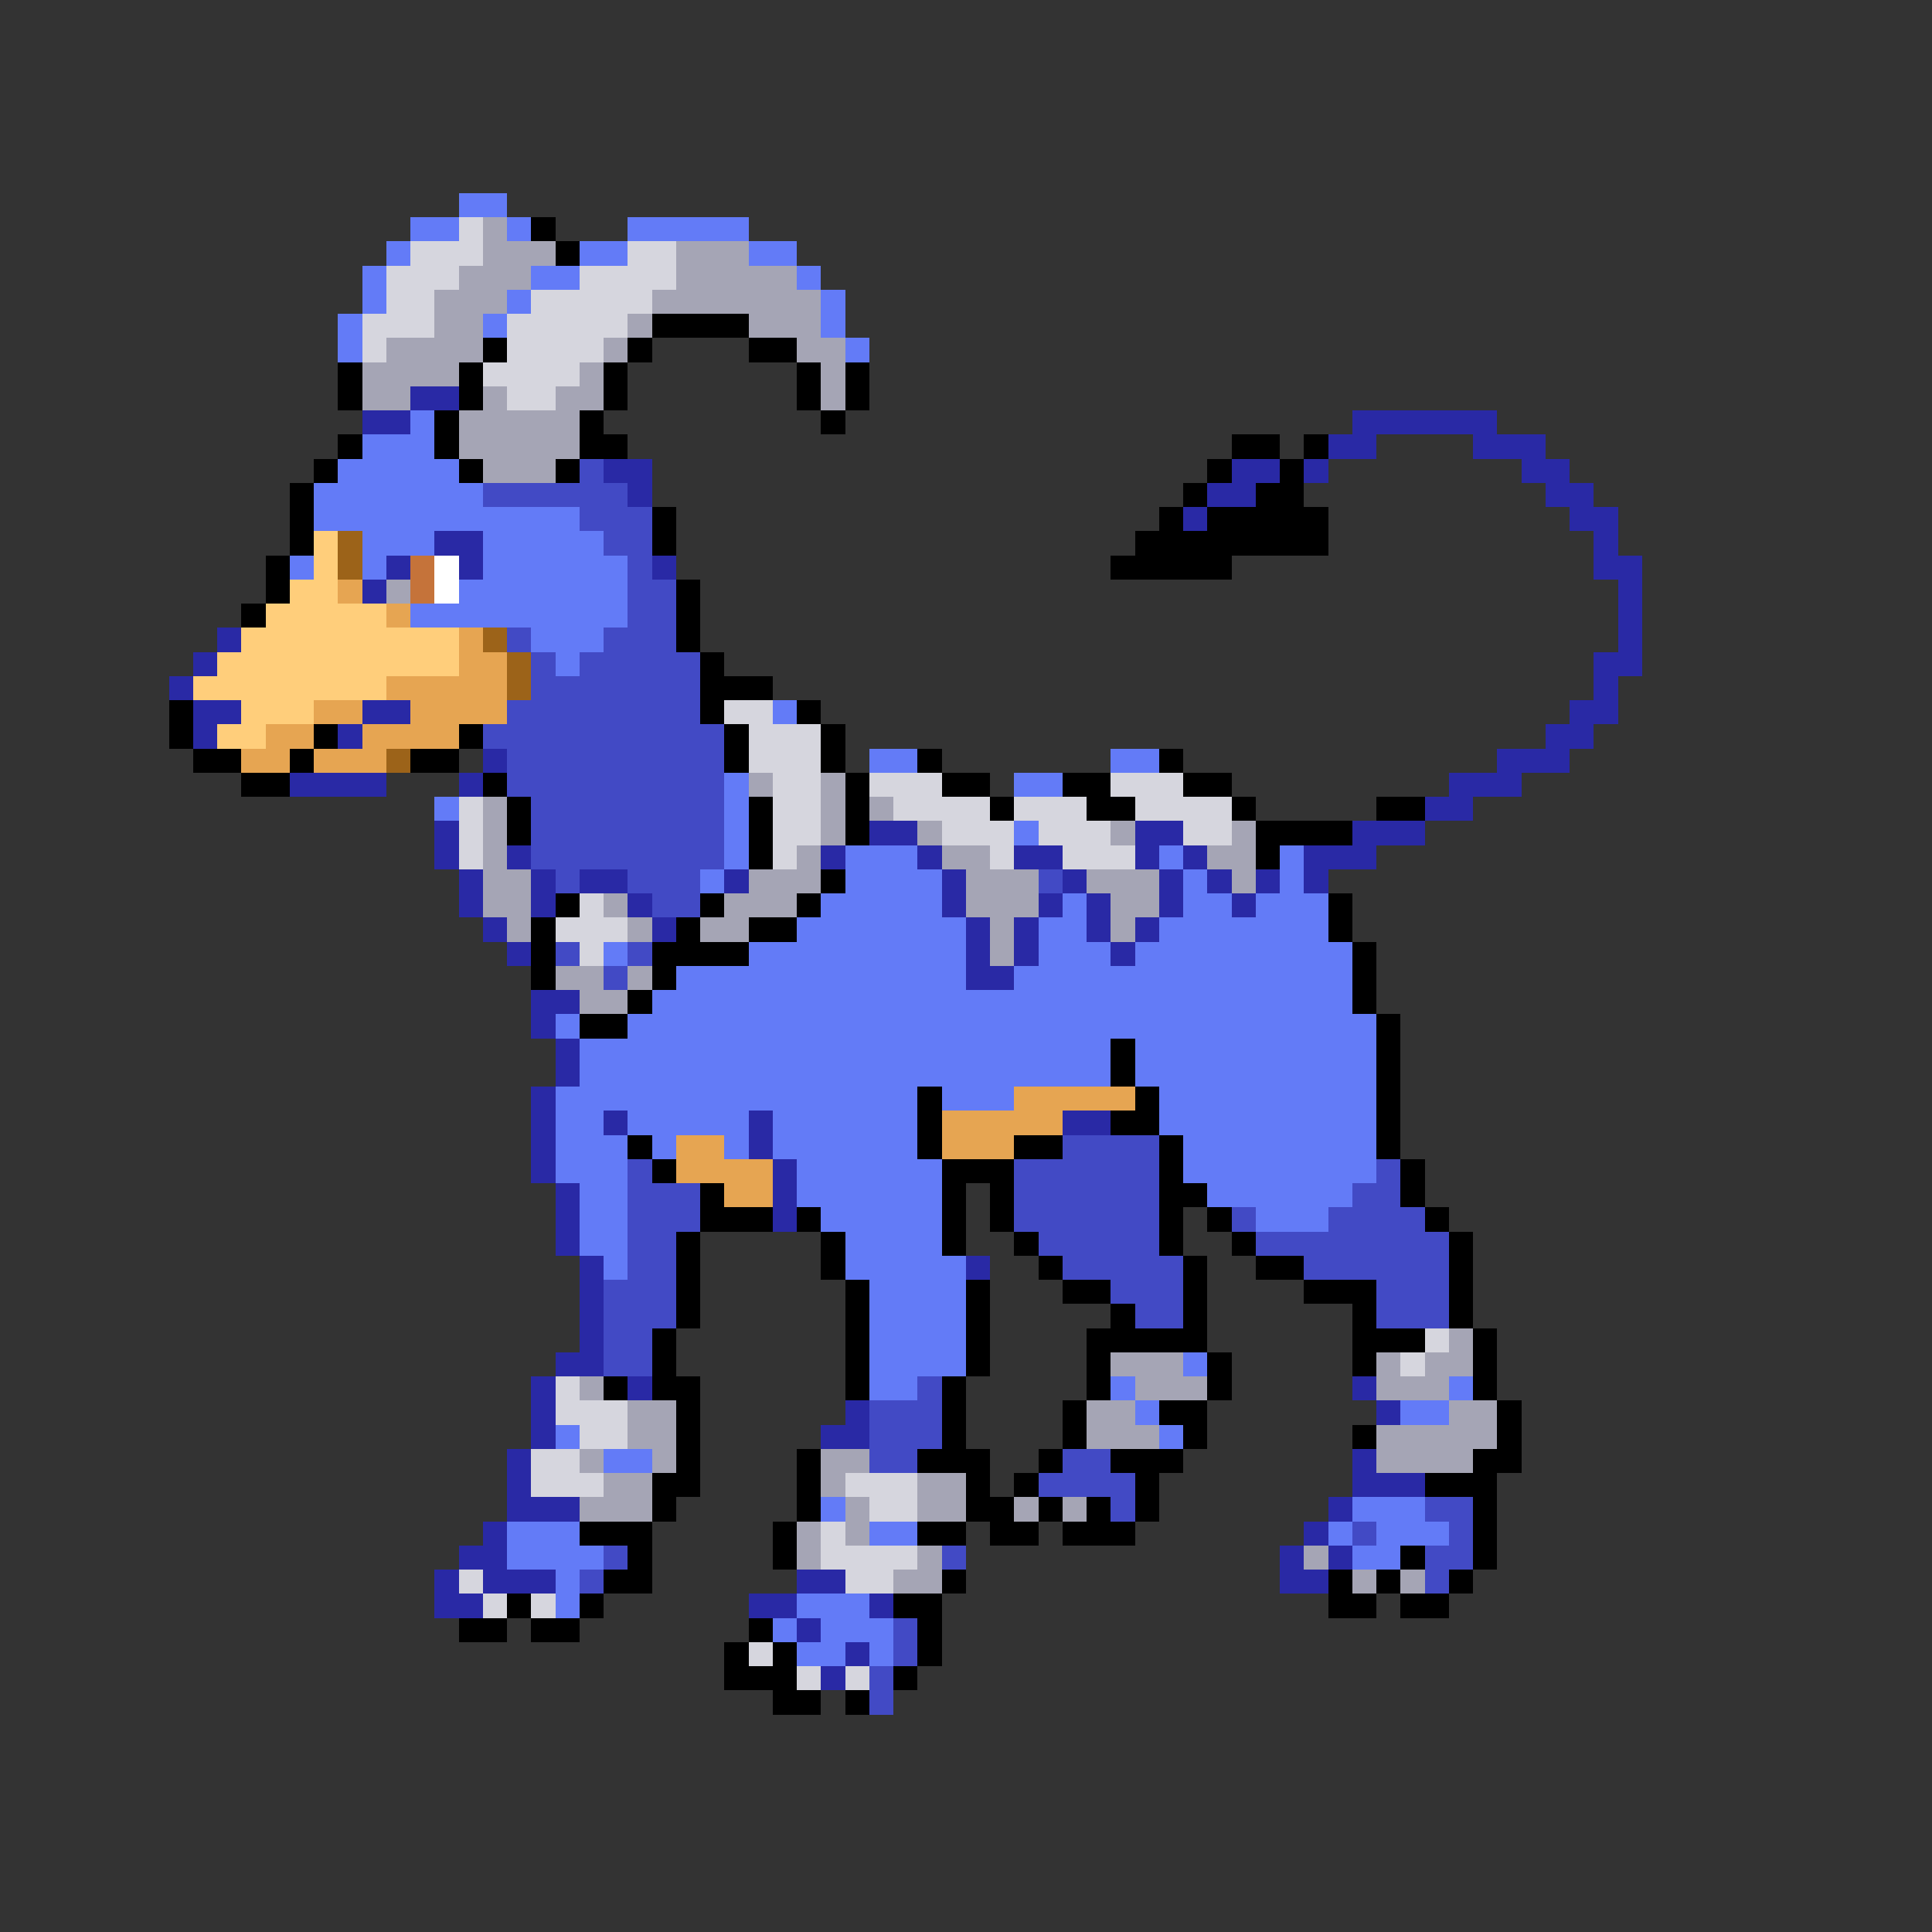 <svg xmlns="http://www.w3.org/2000/svg" viewBox="0 -0.5 80 80" shape-rendering="crispEdges">
<rect x="0" y="-0.5" width="80" height="80" fill="#333333" stroke="none"/>
<path stroke="#637bf7" d="M19 8h2M17 9h2M21 9h1M26 9h5M16 10h1M24 10h2M31 10h2M15 11h1M22 11h2M33 11h1M15 12h1M21 12h1M34 12h1M14 13h1M20 13h1M34 13h1M14 14h1M35 14h1M17 17h1M15 18h3M14 19h5M13 20h7M13 21h11M15 22h3M20 22h5M12 23h1M15 23h1M20 23h6M19 24h7M17 25h9M22 26h3M23 27h1M32 29h1M36 31h2M46 31h2M30 32h1M42 32h2M18 33h1M30 33h1M30 34h1M42 34h1M30 35h1M35 35h3M48 35h1M53 35h1M29 36h1M35 36h4M49 36h1M53 36h1M34 37h5M44 37h1M49 37h2M52 37h3M33 38h7M43 38h2M48 38h7M25 39h1M31 39h9M43 39h3M47 39h9M28 40h12M42 40h14M27 41h29M23 42h1M26 42h31M24 43h22M47 43h10M24 44h22M47 44h10M23 45h15M39 45h3M48 45h9M23 46h2M26 46h5M32 46h6M48 46h9M23 47h3M27 47h1M30 47h1M32 47h6M49 47h8M23 48h3M33 48h6M49 48h8M24 49h2M33 49h6M50 49h6M24 50h2M34 50h5M52 50h3M24 51h2M35 51h4M25 52h1M35 52h5M36 53h4M36 54h4M36 55h4M36 56h4M49 56h1M36 57h2M46 57h1M60 57h1M47 58h1M58 58h2M23 59h1M48 59h1M25 60h2M34 62h1M56 62h3M21 63h3M36 63h2M55 63h1M57 63h3M21 64h4M56 64h2M23 65h1M23 66h1M33 66h3M32 67h1M34 67h3M33 68h2M36 68h1" />
<path stroke="#d6d6de" d="M19 9h1M17 10h3M26 10h2M16 11h3M24 11h4M16 12h2M22 12h5M15 13h3M21 13h5M15 14h1M21 14h4M20 15h4M21 16h2M30 29h2M31 30h3M31 31h3M32 32h2M36 32h3M46 32h3M19 33h1M32 33h2M37 33h4M42 33h3M47 33h4M19 34h1M32 34h2M39 34h3M43 34h3M49 34h2M19 35h1M32 35h1M41 35h1M44 35h3M24 37h1M23 38h3M24 39h1M59 55h1M58 56h1M23 57h1M23 58h3M24 59h2M22 60h2M22 61h3M35 61h3M36 62h2M34 63h1M34 64h4M19 65h1M35 65h2M20 66h1M22 66h1M31 68h1M33 69h1M35 69h1" />
<path stroke="#a5a5b5" d="M20 9h1M20 10h3M28 10h3M19 11h3M28 11h5M18 12h3M27 12h7M18 13h2M26 13h1M31 13h3M16 14h4M25 14h1M33 14h2M15 15h4M24 15h1M34 15h1M15 16h2M20 16h1M23 16h2M34 16h1M19 17h5M19 18h5M20 19h3M16 24h1M31 32h1M34 32h1M20 33h1M34 33h1M36 33h1M20 34h1M34 34h1M38 34h1M46 34h1M51 34h1M20 35h1M33 35h1M39 35h2M50 35h2M20 36h2M31 36h3M40 36h3M45 36h3M51 36h1M20 37h2M25 37h1M30 37h3M40 37h3M46 37h2M21 38h1M26 38h1M29 38h2M41 38h1M46 38h1M41 39h1M23 40h2M26 40h1M24 41h2M60 55h1M46 56h3M57 56h1M59 56h2M24 57h1M47 57h3M57 57h3M26 58h2M45 58h2M60 58h2M26 59h2M45 59h3M57 59h5M24 60h1M27 60h1M34 60h2M57 60h4M25 61h2M34 61h1M38 61h2M24 62h3M35 62h1M38 62h2M42 62h1M44 62h1M33 63h1M35 63h1M33 64h1M38 64h1M54 64h1M37 65h2M56 65h1M58 65h1" />
<path stroke="#000000" d="M22 9h1M23 10h1M27 13h4M20 14h1M26 14h1M31 14h2M14 15h1M19 15h1M25 15h1M33 15h1M35 15h1M14 16h1M19 16h1M25 16h1M33 16h1M35 16h1M18 17h1M24 17h1M34 17h1M14 18h1M18 18h1M24 18h2M51 18h2M54 18h1M13 19h1M19 19h1M23 19h1M50 19h1M53 19h1M12 20h1M49 20h1M52 20h2M12 21h1M27 21h1M48 21h1M50 21h5M12 22h1M27 22h1M47 22h8M11 23h1M46 23h5M11 24h1M28 24h1M10 25h1M28 25h1M28 26h1M29 27h1M29 28h3M7 29h1M29 29h1M33 29h1M7 30h1M13 30h1M19 30h1M30 30h1M34 30h1M8 31h2M12 31h1M17 31h2M30 31h1M34 31h1M38 31h1M48 31h1M10 32h2M20 32h1M35 32h1M39 32h2M44 32h2M49 32h2M21 33h1M31 33h1M35 33h1M41 33h1M45 33h2M51 33h1M57 33h2M21 34h1M31 34h1M35 34h1M52 34h4M31 35h1M52 35h1M34 36h1M23 37h1M29 37h1M33 37h1M55 37h1M22 38h1M28 38h1M31 38h2M55 38h1M22 39h1M27 39h4M56 39h1M22 40h1M27 40h1M56 40h1M26 41h1M56 41h1M24 42h2M57 42h1M46 43h1M57 43h1M46 44h1M57 44h1M38 45h1M47 45h1M57 45h1M38 46h1M46 46h2M57 46h1M26 47h1M38 47h1M42 47h2M48 47h1M57 47h1M27 48h1M39 48h3M48 48h1M58 48h1M29 49h1M39 49h1M41 49h1M48 49h2M58 49h1M29 50h3M33 50h1M39 50h1M41 50h1M48 50h1M50 50h1M59 50h1M28 51h1M34 51h1M39 51h1M42 51h1M48 51h1M51 51h1M60 51h1M28 52h1M34 52h1M43 52h1M49 52h1M52 52h2M60 52h1M28 53h1M35 53h1M40 53h1M44 53h2M49 53h1M54 53h3M60 53h1M28 54h1M35 54h1M40 54h1M46 54h1M49 54h1M56 54h1M60 54h1M27 55h1M35 55h1M40 55h1M45 55h5M56 55h3M61 55h1M27 56h1M35 56h1M40 56h1M45 56h1M50 56h1M56 56h1M61 56h1M25 57h1M27 57h2M35 57h1M39 57h1M45 57h1M50 57h1M61 57h1M28 58h1M39 58h1M44 58h1M48 58h2M62 58h1M28 59h1M39 59h1M44 59h1M49 59h1M56 59h1M62 59h1M28 60h1M33 60h1M38 60h3M43 60h1M46 60h3M61 60h2M27 61h2M33 61h1M40 61h1M42 61h1M47 61h1M59 61h3M27 62h1M33 62h1M40 62h2M43 62h1M45 62h1M47 62h1M61 62h1M24 63h3M32 63h1M38 63h2M41 63h2M44 63h3M61 63h1M26 64h1M32 64h1M58 64h1M61 64h1M25 65h2M39 65h1M55 65h1M57 65h1M60 65h1M21 66h1M24 66h1M37 66h2M55 66h2M58 66h2M19 67h2M22 67h2M31 67h1M38 67h1M30 68h1M32 68h1M38 68h1M30 69h3M37 69h1M32 70h2M35 70h1" />
<path stroke="#2929a5" d="M17 16h2M15 17h2M56 17h6M55 18h2M61 18h3M25 19h2M51 19h2M54 19h1M63 19h2M26 20h1M50 20h2M64 20h2M49 21h1M65 21h2M18 22h2M66 22h1M16 23h1M19 23h1M27 23h1M66 23h2M15 24h1M67 24h1M67 25h1M9 26h1M67 26h1M8 27h1M66 27h2M7 28h1M66 28h1M8 29h2M15 29h2M65 29h2M8 30h1M14 30h1M64 30h2M20 31h1M62 31h3M12 32h4M19 32h1M60 32h3M59 33h2M18 34h1M36 34h2M47 34h2M56 34h3M18 35h1M21 35h1M34 35h1M38 35h1M42 35h2M47 35h1M49 35h1M54 35h3M19 36h1M22 36h1M24 36h2M30 36h1M39 36h1M44 36h1M48 36h1M50 36h1M52 36h1M54 36h1M19 37h1M22 37h1M26 37h1M39 37h1M43 37h1M45 37h1M48 37h1M51 37h1M20 38h1M27 38h1M40 38h1M42 38h1M45 38h1M47 38h1M21 39h1M40 39h1M42 39h1M46 39h1M40 40h2M22 41h2M22 42h1M23 43h1M23 44h1M22 45h1M22 46h1M25 46h1M31 46h1M44 46h2M22 47h1M31 47h1M22 48h1M32 48h1M23 49h1M32 49h1M23 50h1M32 50h1M23 51h1M24 52h1M40 52h1M24 53h1M24 54h1M24 55h1M23 56h2M22 57h1M26 57h1M56 57h1M22 58h1M35 58h1M57 58h1M22 59h1M34 59h2M21 60h1M56 60h1M21 61h1M56 61h3M21 62h3M55 62h1M20 63h1M54 63h1M19 64h2M53 64h1M55 64h1M18 65h1M20 65h3M33 65h2M53 65h2M18 66h2M31 66h2M36 66h1M33 67h1M35 68h1M34 69h1" />
<path stroke="#424ac5" d="M24 19h1M20 20h6M24 21h3M25 22h2M26 23h1M26 24h2M26 25h2M21 26h1M25 26h3M22 27h1M24 27h5M22 28h7M21 29h8M20 30h10M21 31h9M21 32h9M22 33h8M22 34h8M22 35h8M23 36h1M26 36h3M43 36h1M27 37h2M23 39h1M26 39h1M25 40h1M44 47h4M26 48h1M42 48h6M57 48h1M26 49h3M42 49h6M56 49h2M26 50h3M42 50h6M51 50h1M55 50h4M26 51h2M43 51h5M52 51h8M26 52h2M44 52h5M54 52h6M25 53h3M46 53h3M57 53h3M25 54h3M47 54h2M57 54h3M25 55h2M25 56h2M38 57h1M36 58h3M36 59h3M36 60h2M44 60h2M43 61h4M46 62h1M59 62h2M56 63h1M60 63h1M25 64h1M39 64h1M59 64h2M24 65h1M59 65h1M37 67h1M37 68h1M36 69h1M36 70h1" />
<path stroke="#ffce7b" d="M13 22h1M13 23h1M12 24h2M11 25h5M10 26h9M9 27h10M8 28h8M10 29h3M9 30h2" />
<path stroke="#9c6319" d="M14 22h1M14 23h1M20 26h1M21 27h1M21 28h1M16 31h1" />
<path stroke="#c5733a" d="M17 23h1M17 24h1" />
<path stroke="#ffffff" d="M18 23h1M18 24h1" />
<path stroke="#e6a552" d="M14 24h1M16 25h1M19 26h1M19 27h2M16 28h5M13 29h2M17 29h4M11 30h2M15 30h4M10 31h2M13 31h3M42 45h5M39 46h5M28 47h2M39 47h3M28 48h4M30 49h2" />
</svg>